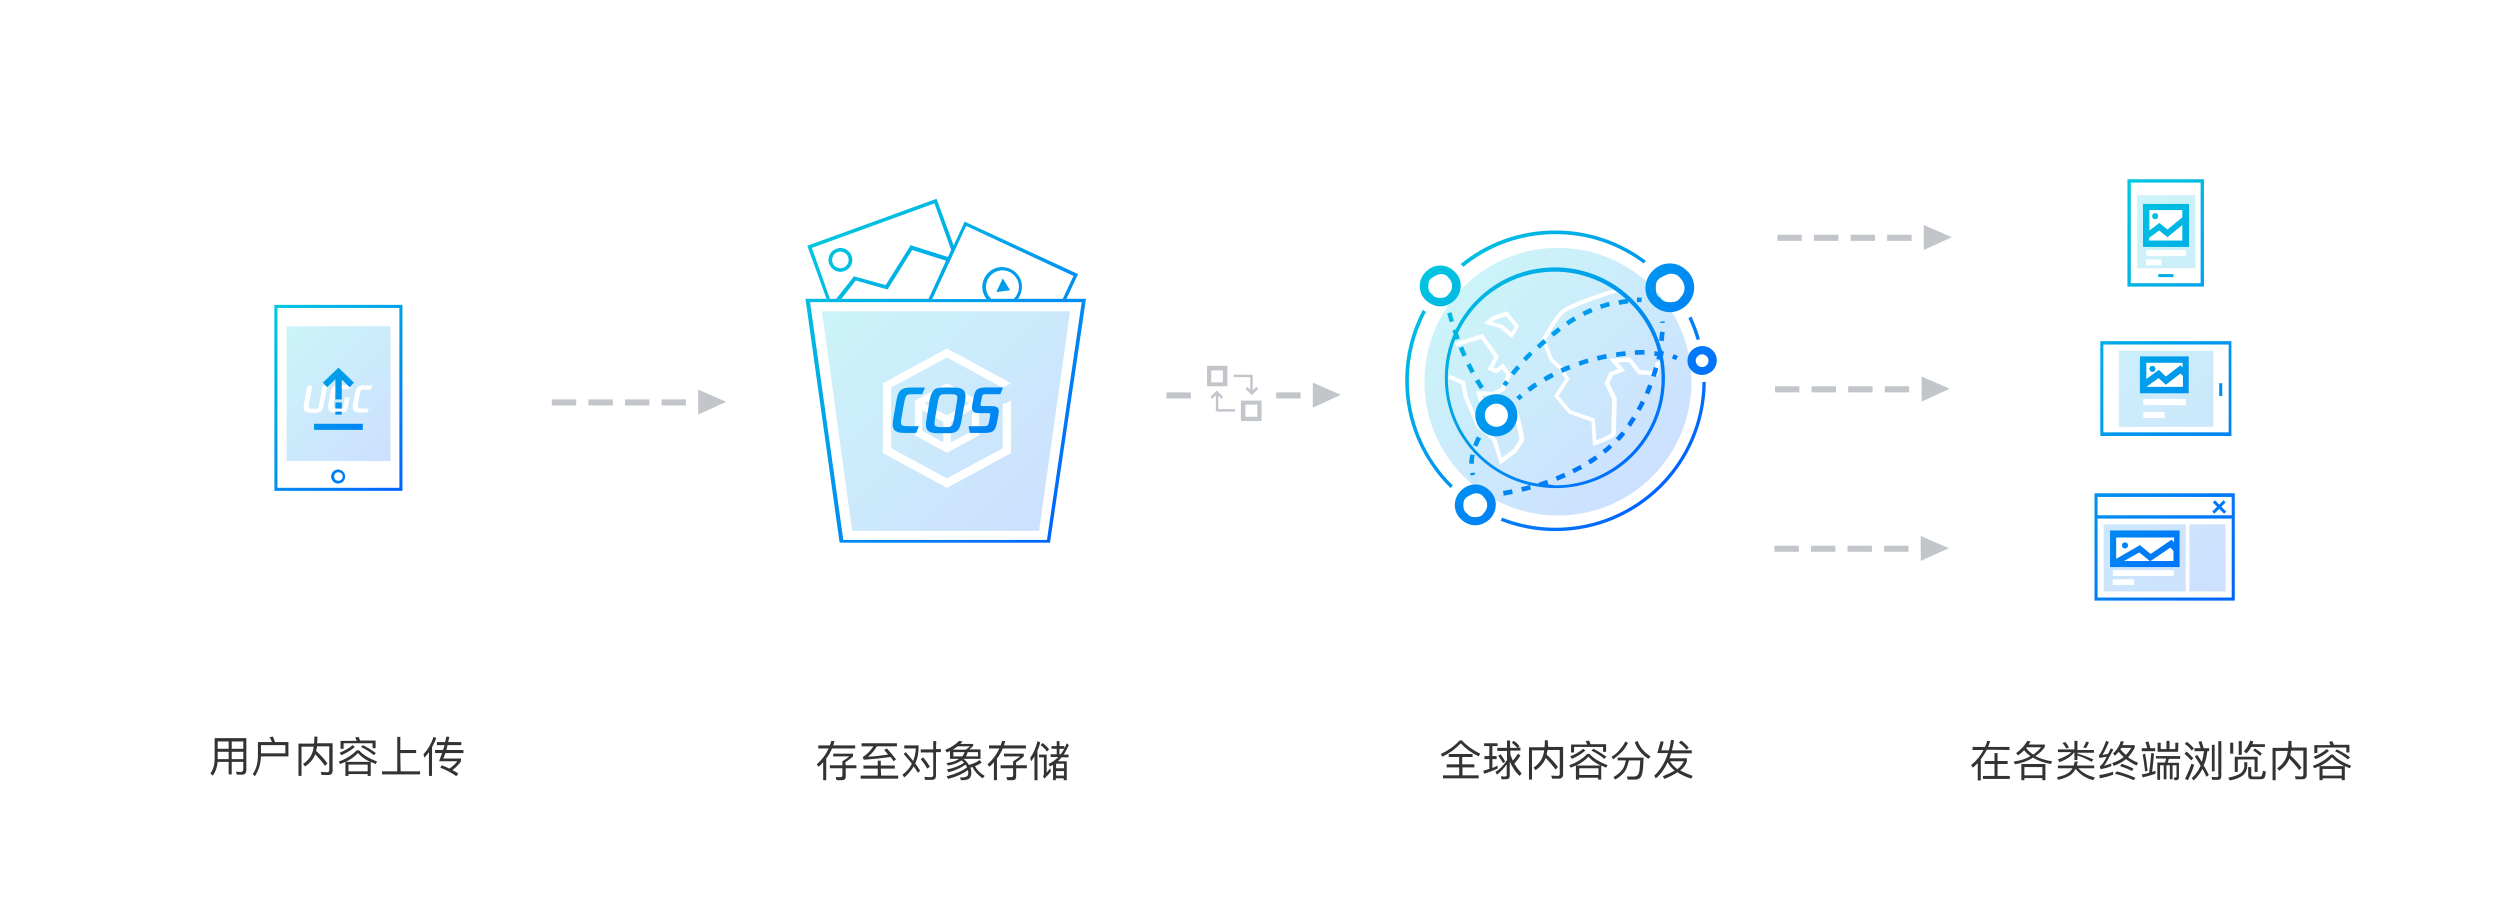 <?xml version="1.0" encoding="utf-8"?>
<!-- Generator: Adobe Illustrator 19.0.0, SVG Export Plug-In . SVG Version: 6.00 Build 0)  -->
<svg version="1.1" id="图层_1" xmlns="http://www.w3.org/2000/svg" xmlns:xlink="http://www.w3.org/1999/xlink" x="0px" y="0px"
	 viewBox="330 -70 820 300" style="enable-background:new 330 -70 820 300;" xml:space="preserve">
<style type="text/css">
	.st0{display:none;opacity:5.000000e-02;}
	.st1{display:inline;}
	.st2{display:none;opacity:0.5;fill:none;stroke:#000000;stroke-miterlimit:10;enable-background:new    ;}
	.st3{display:none;opacity:0.2;enable-background:new    ;}
	.st4{opacity:0.2;}
	.st5{fill:url(#SVGID_1_);}
	.st6{fill:url(#SVGID_2_);}
	.st7{fill:url(#SVGID_3_);}
	.st8{fill:url(#SVGID_4_);}
	.st9{fill:#C2C5CA;}
	.st10{fill:url(#SVGID_5_);}
	.st11{fill:url(#SVGID_6_);}
	.st12{fill:url(#SVGID_7_);}
	.st13{fill:url(#SVGID_8_);}
	.st14{fill:#333333;}
</style>
<g class="st0">
	<rect x="330" y="-52" class="st1" width="820" height="2"/>
	<rect x="330" y="-32" class="st1" width="820" height="2"/>
	<rect x="330" y="-12" class="st1" width="820" height="2"/>
	<rect x="330" y="8" class="st1" width="820" height="2"/>
	<rect x="331" y="28" class="st1" width="820" height="2"/>
	<rect x="331" y="48" class="st1" width="820" height="2"/>
	<rect x="331" y="68" class="st1" width="820" height="2"/>
	<polygon class="st1" points="331,88 330,88 330,90 331,90 1150,90 1151,90 1151,88 1150,88 	"/>
	<rect x="330" y="108" class="st1" width="820" height="2"/>
	<rect x="330" y="128" class="st1" width="820" height="2"/>
	<rect x="330" y="148" class="st1" width="820" height="2"/>
	<rect x="331" y="168" class="st1" width="820" height="2"/>
	<rect x="331" y="188" class="st1" width="820" height="2"/>
	<rect x="331" y="208" class="st1" width="820" height="2"/>
	<rect x="331" y="228" class="st1" width="820" height="2"/>
</g>
<g class="st0">
	<rect x="349" y="-69" class="st1" width="2" height="299"/>
	<rect x="369" y="-69" class="st1" width="2" height="299"/>
	<rect x="389" y="-69" class="st1" width="2" height="299"/>
	<rect x="409" y="-69" class="st1" width="2" height="299"/>
	<rect x="429" y="-67" class="st1" width="2" height="297"/>
	<rect x="449" y="-67" class="st1" width="2" height="297"/>
	<rect x="469" y="-67" class="st1" width="2" height="297"/>
	<polygon class="st1" points="489,228.4 489,230 491,230 491,228.4 491,-69 489,-69 	"/>
	<rect x="509" y="-69" class="st1" width="2" height="299"/>
	<rect x="529" y="-69" class="st1" width="2" height="299"/>
	<rect x="549" y="-69" class="st1" width="2" height="299"/>
	<rect x="569" y="-67" class="st1" width="2" height="297"/>
	<rect x="589" y="-67" class="st1" width="2" height="297"/>
	<rect x="609" y="-67" class="st1" width="2" height="297"/>
	<rect x="629" y="-67" class="st1" width="2" height="297"/>
	<rect x="649" y="-68" class="st1" width="2" height="298"/>
	<rect x="669" y="-68" class="st1" width="2" height="298"/>
	<rect x="689" y="-68" class="st1" width="2" height="298"/>
	<rect x="709" y="-68" class="st1" width="2" height="298"/>
	<rect x="729" y="-67" class="st1" width="2" height="297"/>
	<rect x="749" y="-67" class="st1" width="2" height="297"/>
	<rect x="769" y="-67" class="st1" width="2" height="297"/>
	<polygon class="st1" points="789,229.2 789,230 791,230 791,229.2 791,-68 789,-68 	"/>
	<rect x="809" y="-68" class="st1" width="2" height="298"/>
	<rect x="829" y="-68" class="st1" width="2" height="298"/>
	<rect x="849" y="-68" class="st1" width="2" height="298"/>
	<rect x="869" y="-67" class="st1" width="2" height="297"/>
	<rect x="889" y="-67" class="st1" width="2" height="297"/>
	<rect x="909" y="-67" class="st1" width="2" height="297"/>
	<rect x="929" y="-67" class="st1" width="2" height="297"/>
	<rect x="949" y="-67" class="st1" width="2" height="297"/>
	<rect x="969" y="-67" class="st1" width="2" height="297"/>
	<polygon class="st1" points="989,229.2 989,230 991,230 991,229.2 991,-68 989,-68 	"/>
	<rect x="1009" y="-68" class="st1" width="2" height="298"/>
	<rect x="1029" y="-68" class="st1" width="2" height="298"/>
	<rect x="1049" y="-68" class="st1" width="2" height="298"/>
	<rect x="1069" y="-67" class="st1" width="2" height="297"/>
	<rect x="1089" y="-67" class="st1" width="2" height="297"/>
	<rect x="1109" y="-67" class="st1" width="2" height="297"/>
	<rect x="1129" y="-67" class="st1" width="2" height="297"/>
	<rect x="1149" y="-67" class="st1" width="2" height="297"/>
</g>
<path class="st2" d="M370.5-10.5h140v140h-140V-10.5z"/>
<path class="st2" d="M570-12h140v140H570V-12z"/>
<path class="st2" d="M770-11h140v140H770V-11z"/>
<path class="st2" d="M970-31h140v180H970V-31z"/>
<rect x="330" y="-70" class="st3" width="820" height="40"/>
<rect x="1110" y="-70" class="st3" width="40" height="300"/>
<rect x="330" y="190" class="st3" width="820" height="40"/>
<rect x="330" y="-70" class="st3" width="40" height="300"/>
<g class="st4">
	<g>
		
			<linearGradient id="SVGID_1_" gradientUnits="userSpaceOnUse" x1="676.077" y1="61.136" x2="604.467" y2="132.745" gradientTransform="matrix(1 0 0 -1 0 160)">
			<stop  offset="0" style="stop-color:#0063FF"/>
			<stop  offset="1" style="stop-color:#00C8DE"/>
		</linearGradient>
		<path class="st5" d="M641.9,75.1l6.9-3.7v-7.1l-6.9,4.1V75.1z M632.5,71.3l6.9,3.8v-6.6l-6.9-4V71.3z M599.6,32.1l9.9,72h61.3
			l10.2-72C681.1,32.1,599.6,32.1,599.6,32.1z M640.6,47.2l-18.3,9.9v19.9l18.3,9.9l18.3-9.9V62.6l2.7-1.2v17.2l-21,11.4l-21-11.4
			V55.7l21-11.4l21,11.4l-2.7,1.5L640.6,47.2z M651.1,61.4v11.4l-10.5,5.7l-10.5-5.7V61.4l10.5-5.7L651.1,61.4z M633.3,62.3l7.3,4
			l7.3-4l-7.3-4L633.3,62.3z"/>
	</g>
</g>
<g>
	<g>
		
			<linearGradient id="SVGID_2_" gradientUnits="userSpaceOnUse" x1="681.485" y1="58.999" x2="592.908" y2="147.576" gradientTransform="matrix(1 0 0 -1 0 160)">
			<stop  offset="0" style="stop-color:#0063FF"/>
			<stop  offset="1" style="stop-color:#00C8DE"/>
		</linearGradient>
		<path class="st6" d="M642.7,57.1h-3.3c-0.9,0-2,0-2.8,0.6c-0.8,0.6-1.3,1.6-1.6,3.2l-1,5.9c-0.2,1.2-0.3,1.8-0.3,2.4
			c0,2.2,1.2,2.9,3.9,2.9h3.3c0.9,0,1.9,0,2.8-0.6c0.9-0.6,1.3-1.6,1.6-3.2l1.1-6c0.2-1.2,0.3-1.8,0.3-2.4
			C646.6,57.8,645.5,57.1,642.7,57.1z M643.6,63.3l-0.7,4.2c-0.4,1.9-0.6,2.6-2.2,2.6h-1.9c-1.6,0-2.3-0.2-2.3-1.2
			c0-0.5,0.2-1.5,0.4-2.8l0.7-4.2c0.4-2,0.6-2.6,2.2-2.6h1.9c1.6,0,2.3,0.2,2.3,1.2C644,61,643.8,62,643.6,63.3z M649.4,60.1
			l-0.4,2.1c-0.1,0.6-0.2,1.1-0.2,1.5c0,1.2,0.5,1.8,2.1,1.8h2.9c0.7,0,1,0,1,0.5c0,0.2,0,0.6-0.2,1.3l-0.2,1
			c-0.3,1.4-0.5,1.5-1.7,1.5h-5l0.4,2.2h4.6c1.3,0,2.2-0.1,2.9-0.5c0.7-0.5,1.1-1.3,1.3-2.5l0.4-2c0.1-0.4,0.3-1.6,0.3-2.1
			c0-1.5-1.1-1.7-2.7-1.7h-2.5c-0.5,0-0.8-0.1-0.8-0.4c0-0.2,0.1-0.6,0.2-1.1l0.2-1.2c0.2-1,0.4-1.2,1.3-1.2h4.8l0.9-2.2H653
			C650.6,57.2,649.8,57.8,649.4,60.1z M679.8,28l3.8-8.1L646.4,2.7l-3.6,7.8l-5.6-15.3l-42.4,15.4l6.3,17.4h-6.9l11.2,80h69l11.8-80
			L679.8,28L679.8,28z M646.9,4.1l35.2,16.4l-3.5,7.5h-14.7c0.3-0.4,0.5-0.8,0.7-1.2c1.5-3.3,0.1-7.1-3.2-8.6
			c-3.3-1.5-7.1-0.1-8.6,3.2c-1.1,2.3-0.7,4.8,0.8,6.7h-17.7l-0.1-0.1L646.9,4.1z M663.7,26.4c-0.3,0.6-0.7,1.2-1.2,1.6h-7.4
			c-1.7-1.6-2.2-4-1.2-6.2c1.3-2.7,4.5-3.9,7.2-2.6C663.8,20.5,665,23.7,663.7,26.4z M634.6,28H606l4.7-6l10.2,2.9l0-0.1l0.2,0.2
			l8.1-13l11.1,3.5L634.6,28z M596.3,11.3l40.2-14.6L642,12l-1.1,2.3l-12.3-3.9l-0.2,0.5l-7.9,12.6l-10.5-2.9l-0.1,0.3l-5.6,7.1
			h-2.1L596.3,11.3z M673.4,107.1h-66.8l-10.9-78h89.1L673.4,107.1z M625.7,57.8c-0.9,0.6-1.3,1.6-1.6,3.2l-1,5.7
			c-0.2,1.2-0.3,1.8-0.3,2.4c0,2.2,1.2,2.9,3.9,2.9h3.8l0.9-2.2h-3.6c-1.6,0-2.3-0.2-2.3-1.2c0-0.5,0.2-1.5,0.4-2.8l0.7-3.9
			c0.4-1.9,0.6-2.6,2.2-2.6h3.7l0.9-2.2h-4.9C627.5,57.2,626.5,57.2,625.7,57.8z M607,18.9c2-0.7,3.1-3,2.3-5c-0.7-2-3-3.1-5-2.3
			c-2,0.7-3.1,3-2.3,5C602.8,18.6,605,19.7,607,18.9z M604.7,12.7c1.4-0.5,3,0.2,3.5,1.6c0.5,1.4-0.2,3-1.6,3.5
			c-1.4,0.5-3-0.2-3.5-1.6S603.3,13.2,604.7,12.7z M656.8,25.8l4.5-0.6l-2.4-3.9L656.8,25.8z"/>
	</g>
</g>
<g>
	<g>
		
			<linearGradient id="SVGID_3_" gradientUnits="userSpaceOnUse" x1="875.718" y1="70.997" x2="799.518" y2="147.198" gradientTransform="matrix(1 0 0 -1 0 160)">
			<stop  offset="0" style="stop-color:#0063FF"/>
			<stop  offset="1" style="stop-color:#00C8DE"/>
		</linearGradient>
		<path class="st7" d="M824.9,55.6l-1.2-0.9c-0.6,0.8-0.9,1.3-0.9,1.3l1.3,0.8C824,56.8,824.3,56.3,824.9,55.6z M836.2,53.8l0.8,1.3
			c0.9-0.5,1.8-1,2.7-1.5l-0.7-1.3C838,52.7,837.1,53.2,836.2,53.8z M830.9,57.3l0.9,1.2c0.8-0.6,1.7-1.2,2.5-1.8l-0.8-1.3
			C832.6,56,831.7,56.6,830.9,57.3z M828.6,50.8l-1.1-1c-0.8,0.9-1.4,1.7-2,2.4l1.2,0.9C827.2,52.5,827.9,51.7,828.6,50.8z
			 M847,35.1l-0.8-1.3c-0.9,0.5-1.8,1.1-2.6,1.7l0.8,1.2C845.3,36.2,846.1,35.6,847,35.1z M831.7,45.3c-0.8,0.8-1.5,1.5-2.2,2.2
			l1.1,1c0.7-0.7,1.4-1.4,2.1-2.2L831.7,45.3z M827.3,60.3l1.1,1c0,0,0.4-0.4,1.1-1l-1-1.1C827.7,59.9,827.3,60.3,827.3,60.3z
			 M836.3,41.2c-0.8,0.7-1.6,1.4-2.3,2.1l1,1.1c0.7-0.7,1.5-1.3,2.3-2L836.3,41.2z M820.8,59.3c-3.8,0-6.9,3.1-6.9,6.9
			s3.1,6.9,6.9,6.9c3.8,0,6.9-3.1,6.9-6.9S824.7,59.3,820.8,59.3z M820.8,70c-2.1,0-3.8-1.7-3.8-3.8s1.7-3.8,3.8-3.8
			c2.1,0,3.8,1.7,3.8,3.8S823,70,820.8,70z M813.2,76l1.4,0.5c0.6-1.6,1.2-2.6,1.2-2.6l-1.3-0.8C814.4,73.2,813.8,74.2,813.2,76z
			 M866.8,64.1l1.3,0.7c0.5-0.9,1-1.8,1.4-2.7l-1.3-0.7C867.8,62.3,867.3,63.2,866.8,64.1z M873.9,50.8l-1.4-0.4
			c-0.3,1-0.6,1.9-0.9,2.8l1.4,0.5C873.4,52.8,873.7,51.8,873.9,50.8z M879.7,48.1l0.7-1.3c-0.1,0-0.5-0.3-1.5-0.6l-0.5,1.4
			C879.3,47.9,879.7,48.1,879.7,48.1z M872.1,30c1.6,1.6,3.7,2.4,5.6,2.4s4-0.8,5.6-2.4c3.2-3.2,3.2-8.3,0-11.2
			c-1.6-1.6-3.5-2.4-5.6-2.4s-4,0.8-5.6,2.4C868.9,22,868.9,27.1,872.1,30z M874.5,21.2c1.4-0.9,2.8-1.4,3.3-1.4
			c0.9,0,2.3,0,3.3,1.4c1.9,1.9,1.9,4.7,0,6.5c-0.9,1.4-2.3,1.4-3.3,1.4c-0.9,0-2.3,0-3.3-1.4c-1.4-0.9-1.4-2.3-1.4-3.3
			S873.1,22.1,874.5,21.2z M883.8,34.4c1.1,2.3,2,4.7,2.7,7.1c0.3-0.1,0.7-0.2,1.1-0.2c-0.7-2.6-1.7-5.1-2.8-7.5
			C884.4,34,884.1,34.2,883.8,34.4z M872,56.6l-1.4-0.5c-0.4,0.9-0.7,1.8-1.1,2.7l1.4,0.6C871.3,58.5,871.7,57.5,872,56.6z
			 M857.1,47.6l-0.3-1.5c-1,0.2-2.1,0.4-3.1,0.7l0.4,1.5C855.1,48,856.1,47.8,857.1,47.6z M851.1,49l-0.4-1.4c-1,0.3-2,0.6-3,1
			l0.5,1.4C849.1,49.6,850.1,49.3,851.1,49z M858.1,30.4l-0.4-1.4c-1,0.3-2,0.6-3,0.9l0.5,1.4C856.1,31,857.1,30.7,858.1,30.4z
			 M869,46.3l0.4,0l0-1.5l-0.4,0c-0.9,0-1.8,0-2.8,0.1l0.1,1.5C867.2,46.4,868.1,46.3,869,46.3z M852.4,32.4l-0.6-1.4
			c-1,0.4-1.9,0.8-2.8,1.3l0.7,1.3C850.5,33.2,851.4,32.8,852.4,32.4z M841.1,37.3c-0.8,0.6-1.7,1.3-2.4,1.9l0.9,1.2
			c0.8-0.6,1.6-1.2,2.4-1.9L841.1,37.3z M868.4,29.1l0.1-1.5c0,0-0.6,0-1.6,0l0,1.5C867.9,29.1,868.4,29.1,868.4,29.1z M876,35.4
			l-1.5,0.1c0,0,0,0.1,0,0.4l1.5,0C876.1,35.5,876,35.4,876,35.4z M813.8,85.7c0,0-0.1-0.3-0.1-0.7l-1.5,0.2
			c0.1,0.5,0.2,0.8,0.2,0.8L813.8,85.7z M813.8,79.3l-1.5-0.3l-0.1,0.4c-0.2,0.9-0.3,1.8-0.3,2.7l1.5,0c0-0.9,0.1-1.7,0.2-2.4
			L813.8,79.3z M840.2,6.8c10.9,0,20.9,3.6,28.9,9.6c0.3-0.3,0.5-0.6,0.8-0.8c-8.3-6.3-18.6-10-29.8-10c-11.8,0-22.6,4.1-31,11
			c0.3,0.3,0.6,0.6,0.9,0.9C818.2,10.8,828.7,6.8,840.2,6.8z M813.9,88.9c-1.8,0-3.3,0.7-4.7,2c-2.7,2.7-2.7,6.9,0,9.4
			c1.3,1.3,3.1,2,4.7,2c1.6,0,3.3-0.7,4.7-2c2.7-2.7,2.7-6.9,0-9.4C817.2,89.6,815.7,88.9,813.9,88.9z M816.6,98.4
			c-0.8,1.2-1.9,1.2-2.7,1.2s-1.9,0-2.7-1.2c-1.2-0.8-1.2-1.9-1.2-2.7c0-0.8,0-1.9,1.2-2.7c1.2-0.8,2.3-1.2,2.7-1.2
			c0.8,0,1.9,0,2.7,1.2C818.2,94.5,818.2,96.8,816.6,98.4z M840.2,103.1c-6.2,0-12.1-1.2-17.5-3.3c-0.2,0.3-0.3,0.7-0.5,1
			c5.6,2.2,11.6,3.4,18,3.4c27.1,0,49.1-21.9,49.3-49c-0.3,0.1-0.7,0.1-1.1,0.1C888.2,81.7,866.7,103.1,840.2,103.1z M891.7,44.9
			c-1-1-2.1-1.4-3.4-1.4c-1.3,0-2.4,0.5-3.4,1.4c-1.9,1.9-1.9,5,0,6.7c1,1,2.2,1.4,3.4,1.4s2.4-0.5,3.4-1.4
			C893.6,49.7,893.6,46.7,891.7,44.9z M888.3,50.4c-1.2,0-2.1-1-2.1-2.1s1-2.1,2.1-2.1s2.1,1,2.1,2.1S889.5,50.4,888.3,50.4z
			 M802.4,30.5c1.6,0,3.3-0.7,4.7-2c2.7-2.7,2.7-6.9,0-9.4c-1.3-1.3-2.9-2-4.7-2c-1.8,0-3.3,0.7-4.7,2c-2.7,2.7-2.7,6.9,0,9.4
			C799.1,29.8,800.9,30.5,802.4,30.5z M799.7,21.1c1.2-0.8,2.3-1.2,2.7-1.2c0.8,0,1.9,0,2.7,1.2c1.6,1.6,1.6,3.9,0,5.4
			c-0.8,1.2-1.9,1.2-2.7,1.2c-0.8,0-1.9,0-2.7-1.2c-1.2-0.8-1.2-1.9-1.2-2.7S798.5,21.8,799.7,21.1z M823.2,92.6c0,0,1.1-0.2,3-0.6
			l-0.3-1.5c-1.8,0.4-2.9,0.5-2.9,0.5L823.2,92.6z M797.7,32.3c-0.4-0.2-0.7-0.4-1-0.7c-3.7,6.9-5.8,14.8-5.8,23.2
			c0,13.8,5.7,26.3,14.9,35.3c0.2-0.3,0.4-0.6,0.7-0.9c-8.9-8.7-14.4-20.9-14.4-34.3C792.1,46.8,794.1,39.1,797.7,32.3z M874.2,41.7
			l1.5,0.2c0.1-1,0.2-2,0.3-3l-1.5-0.1C874.4,39.7,874.3,40.7,874.2,41.7z M850.8,81l0.8,1.3c0.9-0.5,1.7-1.1,2.5-1.7l-0.9-1.2
			C852.5,79.9,851.6,80.5,850.8,81z M855.6,77.6l0.9,1.2c0.8-0.6,1.6-1.3,2.3-2l-1-1.1C857.2,76.4,856.4,77,855.6,77.6z M845.6,83.9
			l0.7,1.3c0.9-0.5,1.8-0.9,2.7-1.4l-0.7-1.3C847.4,83,846.5,83.4,845.6,83.9z M840.2,86.3l0.6,1.4c0.9-0.4,1.9-0.8,2.8-1.2
			l-0.6-1.4C842,85.5,841.1,85.9,840.2,86.3z M841.8,50.9l0.6,1.4c0.9-0.4,1.9-0.8,2.8-1.2l-0.6-1.4C843.7,50,842.8,50.4,841.8,50.9
			z M860,73.7l1.1,1c0.7-0.7,1.4-1.5,2-2.3l-1.2-0.9C861.3,72.2,860.7,72.9,860,73.7z M860,45.6l0.2,1.5c1-0.2,2.1-0.3,3.1-0.4
			l-0.2-1.5C862.1,45.3,861,45.4,860,45.6z M866.6,67.4l-1.3-0.8c-0.5,0.8-1.1,1.7-1.6,2.5l1.2,0.9
			C865.5,69.1,866.1,68.3,866.6,67.4z M876.1,54c0-2.4-0.2-4.8-0.7-7.2c0,0,0,0,0.1,0l0.3-1.5c-0.2,0-0.4-0.1-0.6-0.1
			c0-0.1,0.1-0.3,0.1-0.4l-0.3-0.1c-4.1-15.5-18.2-27-35-27c-14.3,0-26.6,8.3-32.5,20.3l-1.1,0.4c0.1,0.4,0.3,0.8,0.4,1.2
			c-1.9,4.4-2.9,9.2-2.9,14.3c0,17.1,11.8,31.4,27.8,35.2c-1,0.3-1.9,0.5-2.8,0.7l0.4,1.5c0.9-0.2,1.9-0.5,2.9-0.8l-0.4-1.4
			c2.7,0.6,5.4,1,8.3,1C860,90.2,876.1,74,876.1,54z M837.5,88.9c0.1,0,0.3-0.1,0.4-0.1l-0.5-1.4c-1,0.3-1.9,0.7-2.8,1l0.1,0.3
			c-16.9-2.5-29.8-17.1-29.8-34.6c0-4.5,0.9-8.9,2.4-12.9c0,0.1,0.1,0.2,0.1,0.3l1.4-0.5c-0.2-0.6-0.4-1.2-0.6-1.8
			c5.6-11.9,17.7-20.1,31.7-20.1c9,0,17.2,3.4,23.4,9c-0.8,0.1-1.7,0.2-2.5,0.4l0.3,1.5c1-0.2,2-0.3,3-0.5l-0.1-0.8
			c4.7,4.4,8.2,10.1,9.8,16.5c0,0,0,0.1,0,0.1c-0.4,0-0.7-0.1-1.1-0.1l-0.1,1.5c0.3,0,0.6,0.1,0.9,0.1c-0.1,0.3-0.1,0.6-0.2,1
			l1.1,0.2c0.4,2,0.6,4.1,0.6,6.2c0,19.3-15.7,35-35,35C839.1,89,838.3,88.9,837.5,88.9z M816.7,56.8c0,0-0.6-0.9-1.6-2.5l-1.3,0.8
			c1,1.6,1.6,2.5,1.6,2.6L816.7,56.8z M810.3,44.6c-0.1-0.3-0.3-0.7-0.4-1l-1.4,0.6c0.1,0.3,0.3,0.7,0.4,1c0.3,0.6,0.5,1.2,0.8,1.8
			l1.4-0.6C810.8,45.8,810.5,45.2,810.3,44.6z M812.3,49.1l-1.3,0.7c0.5,1,1,1.9,1.4,2.7l1.3-0.7C813.2,50.9,812.8,50,812.3,49.1z
			 M806.1,32.4l-1.4,0.4c0.2,0.6,0.4,1.6,0.8,2.9l1.4-0.4C806.5,33.9,806.2,32.9,806.1,32.4z"/>
	</g>
</g>
<g class="st4">
	<g>
		
			<linearGradient id="SVGID_4_" gradientUnits="userSpaceOnUse" x1="871.966" y1="73.878" x2="809.951" y2="135.893" gradientTransform="matrix(1 0 0 -1 0 160)">
			<stop  offset="0" style="stop-color:#0063FF"/>
			<stop  offset="1" style="stop-color:#00C8DE"/>
		</linearGradient>
		<path class="st8" d="M825.7,38.9l1.1-1.8l-2.9-3.4l-3.6,1.2l-0.8,0.7l3.3,1L825.7,38.9z M841,11.3c-24.2,0-43.8,19.6-43.8,43.9
			c0,24.2,19.6,43.9,43.8,43.9c24.2,0,43.8-19.6,43.8-43.9C884.8,30.9,865.2,11.3,841,11.3z M819.7,33.6l4.6-1.5l4,4.9l-2.4,4
			l-3.9-3.4l-5.4-1.5L819.7,33.6z M827.4,78.4l-5.4,4l-2.3-7.5l-2.3-2.3l-3-2.3l-4.3-10l-0.8-4.3l-4.3-1.9l0.5-1.2l5,2.2l0.9,4.9
			l4,9.4l2.8,2.1l2.6,2.6l1.8,6l3.8-2.8l2-3.1c-0.2-1.1-1-6.1-2.4-9.3c0.2,0.5,0.3,1.1,0.3,1.6c0,2.7-2.2,4.8-4.8,4.8
			c-2.7,0-4.8-2.2-4.8-4.8c0-2,1.2-3.7,2.9-4.4c-0.6,0.1-1.1,0.2-1.4,0.3l-2,2.8l-2.1-6.9l5.8,0.2l2.5-1.4l1.7-4.1l-1.4-1.9
			l-1.9,1.4l-2.9-1.3l2.2-4.1l-4.3-6l-8.2,2.6l-0.4-1.3l9.1-2.9l5.4,7.5l-1.9,3.5l0.9,0.4l2.3-1.7l2.7,3.6l-2.1,5.2l-3.2,1.8
			l-4.3-0.1l0.8,2.5l0.7-1l0.2-0.1c0.3-0.1,6.9-2.1,9.1,1.9c2,3.6,3.1,10.8,3.1,11.1l0,0.2L827.4,78.4z M873.9,53.2l-6.5-0.4
			l-3.2-4.1l-3.5,0.2l2.4,2.8l-4.1,1.4l-1.1,2.6l2.4,5l0,0.2c0,0.1-0.3,10.5-0.3,11.4c0,0.4,0,1.3-6.7,3.7l-0.8,0.3l-0.5-8l-7.5-2.7
			l-4.8-5.7l3.7-5.6l-2-3.2l-3-2.6l-2.8-7l0.1-0.3c0.2-0.3,3.7-6.9,6.2-9.3c2.5-2.5,16.8-6.9,18.4-7.4l0.4,1.3
			c-4.3,1.3-16,5.2-17.9,7.1c-2.1,2.1-5.1,7.5-5.8,8.7l2.4,6.1l2.9,2.6l2.5,4l-3.6,5.5l3.9,4.7l8,2.8l0.5,7.1
			c2.2-0.8,4.5-1.9,4.9-2.3c0-1.4,0.3-9.8,0.3-11.1l-2.5-5.3l1.6-3.6l2.8-1l-2.8-3.4l6.8-0.5l3.3,4.2l4.6,0.3L873,49l1.9-1l0.6,1.2
			l-1.3,0.7L873.9,53.2z M824,62.4c0.9,0.5,1.6,1.2,2,2.1c-0.1-0.2-0.2-0.5-0.3-0.7C825.3,63.1,824.7,62.7,824,62.4z"/>
	</g>
</g>
<g>
	<g>
		<path class="st9" d="M712.6,60.7h8v-2h-8V60.7z M748.6,60.7h8v-2h-8V60.7z M760.6,55.5v8.2l9.2-4.2L760.6,55.5z M740.1,57.9l-1-1
			l-0.6,0.6l1.5,1.5l0,0l0.6,0.6l2.1-2.1l-0.6-0.6l-1.2,1.2V53h-0.4v-0.1h-5.9v0.8h5.5V57.9z M732.6,50h-6.7v6.7h6.7V50z
			 M731.1,55.4h-3.8v-3.9h3.8V55.4z M737,68.1h6.8v-6.7H737V68.1z M738.5,62.7h3.9v4h-3.9V62.7z M729.6,59.8l1,1l0.6-0.6l-1.5-1.5
			l0,0l-0.6-0.6l-2.1,2.1l0.6,0.6l1.2-1.2v5.3h0.4V65h5.9v-0.8h-5.5L729.6,59.8L729.6,59.8z"/>
	</g>
</g>
<g>
	<g>
		<path class="st9" d="M912.2,58.7h8v-2h-8V58.7z M924.2,58.7h8v-2h-8V58.7z M936.2,58.7h8v-2h-8V58.7z M948.2,58.7h8v-2h-8V58.7z
			 M960.3,53.5v8.2l9.2-4.2L960.3,53.5z"/>
	</g>
</g>
<g>
	<g>
		<path class="st9" d="M511,63h8v-2h-8V63z M523,63h8v-2h-8V63z M535,63h8v-2h-8V63z M547,63h8v-2h-8V63z M559,57.8V66l9.2-4.2
			L559,57.8z"/>
	</g>
</g>
<g class="st4">
	<g>
		
			<linearGradient id="SVGID_5_" gradientUnits="userSpaceOnUse" x1="460.637" y1="81.319" x2="421.461" y2="120.496" gradientTransform="matrix(1 0 0 -1 0 160)">
			<stop  offset="0" style="stop-color:#0063FF"/>
			<stop  offset="1" style="stop-color:#00C8DE"/>
		</linearGradient>
		<path class="st10" d="M424,37v44.2h34.1V37C458.1,37,424,37,424,37z M436.1,63c-0.2,1-0.4,1.6-0.9,2c-0.5,0.3-1.1,0.4-1.7,0.4
			h-1.5c-1.7,0-2.4-0.5-2.4-1.8c0-0.3,0-0.8,0.2-1.5l1-5.6h1.6l-0.9,5.1c-0.1,0.8-0.2,1.4-0.2,1.7c0,0.7,0.4,0.8,1.4,0.8h0.7
			c1,0,1.1-0.4,1.3-1.6l1.1-6h1.6L436.1,63z M440.7,64h1.8l0.6-3.6h1.6l-0.5,2.6c-0.2,1.2-0.4,1.7-0.8,2c-0.4,0.3-0.9,0.3-1.7,0.3
			H440c-1.7,0-2.4-0.5-2.4-1.8c0-0.3,0-0.8,0.2-1.5l0.6-3.3c0.2-1,0.4-1.6,1-2c0.5-0.3,1.1-0.4,1.7-0.4h4l-0.5,1.3h-3.3
			c-1,0-1.1,0.4-1.3,1.6l-0.4,2.2c-0.1,0.8-0.2,1.4-0.2,1.7C439.3,63.9,439.7,64,440.7,64z M451.6,57.8h-2.3c-1,0-1.1,0.4-1.3,1.6
			l-0.4,2.1c-0.1,0.8-0.2,1.4-0.2,1.7c0,0.6,0.4,0.8,1.4,0.8h2.2l-0.6,1.3h-2.3c-1.7,0-2.4-0.5-2.4-1.8c0-0.4,0-0.8,0.2-1.5l0.6-3.2
			c0.2-1,0.4-1.6,1-2c0.5-0.3,1.1-0.4,1.7-0.4h3L451.6,57.8z"/>
	</g>
</g>
<g>
	<g>
		
			<linearGradient id="SVGID_6_" gradientUnits="userSpaceOnUse" x1="466.75" y1="73.735" x2="415.278" y2="125.206" gradientTransform="matrix(1 0 0 -1 0 160)">
			<stop  offset="0" style="stop-color:#0063FF"/>
			<stop  offset="1" style="stop-color:#00C8DE"/>
		</linearGradient>
		<path class="st11" d="M440.9,84c-1.2,0-2.3,1-2.3,2.3c0,1.2,1,2.3,2.3,2.3s2.3-1,2.3-2.3C443.2,85.1,442.2,84,440.9,84z M441,87.7
			c-0.8,0-1.4-0.6-1.4-1.4s0.6-1.4,1.4-1.4c0.8,0,1.4,0.6,1.4,1.4S441.8,87.7,441,87.7z M420,30v61h42V30H420z M461,90H421V31H461
			V90z M440,66h2.1v-1H440V66z M449,69H433v2H449V69z M442,62H440v2h2.1V62z M440,54.4V61h2.1v-6.5l2.6,2.5l1.4-1.5l-5.1-4.9l0,0
			l0,0l-5.1,4.9l1.4,1.5L440,54.4z"/>
	</g>
</g>
<g>
	<g>
		<path class="st9" d="M913,9h8V7h-8V9z M925,9h8V7h-8V9z M937,9h8V7h-8V9z M949,9h8V7h-8V9z M961,3.8V12l9.2-4.2L961,3.8z"/>
	</g>
</g>
<g>
	<g>
		<path class="st9" d="M912,111h8v-2h-8V111z M924,111h8v-2h-8V111z M936,111h8v-2h-8V111z M948,111h8v-2h-8V111z M960,105.8v8.2
			l9.2-4.2L960,105.8z"/>
	</g>
</g>
<g class="st4">
	<g>
		
			<linearGradient id="SVGID_7_" gradientUnits="userSpaceOnUse" x1="1080.021" y1="56.019" x2="1000.5" y2="135.54" gradientTransform="matrix(1 0 0 -1 0 160)">
			<stop  offset="0" style="stop-color:#0063FF"/>
			<stop  offset="1" style="stop-color:#00C8DE"/>
		</linearGradient>
		<path class="st12" d="M1050-6H1031v24l19.1,0L1050-6L1050-6z M1033.8-2.3h12.9V9.5h-12.9V-2.3z M1039,17h-5.1v-1.9h5.1V17z
			 M1047,14H1034v-2h12.9V14z M1056,45h-31V70h31V45z M1040,67.1h-7v-2h7V67.1z M1047,62.9h-14v-2h14V62.9z M1047.5,58.1h-15V48h15
			V58.1z M1048.1,102v22h11.9v-22H1048.1z M1020,124h26.9V102H1020V124z M1030,121.9h-7V120h7V121.9z M1043,118.9h-20V117h20V118.9z
			 M1022.5,105.5l21.7,0v9.7l-21.7-0.1V105.5z"/>
	</g>
</g>
<g>
	<g>
		
			<linearGradient id="SVGID_8_" gradientUnits="userSpaceOnUse" x1="1083.534" y1="53.523" x2="996.823" y2="140.235" gradientTransform="matrix(1 0 0 -1 0 160)">
			<stop  offset="0" style="stop-color:#0063FF"/>
			<stop  offset="1" style="stop-color:#00C8DE"/>
		</linearGradient>
		<path class="st13" d="M1048-3.1h-15.1V11h15.1V-3.1z M1035-1.1h10.8l0,2.4l-4.9,4l-2.6-2.2l-3.3,2.5L1035-1.1z M1034.9,9V8
			l3.3-2.4l2.7,2.2l4.9-4l0,5.1H1034.9z M1036.9-0.1c-0.5,0-1,0.4-1,1c0,0.6,0.4,1,1,1c0.6,0,1-0.4,1-1
			C1037.9,0.3,1037.5-0.1,1036.9-0.1z M1037.9,19.9v1h5l0-1H1037.9z M1052.9-11.2h-25.1V24h25.1V-11.2z M1051.8,22.9h-22.9v-33h22.9
			V22.9z M1017,91.8V127h46V91.8H1017z M1062,126h-44v-25.9h44V126z M1062,99h-44v-6h44V99z M1061.9,41.9h-43V73h43V41.9z
			 M1061,71.8h-41.1V43h41.1V71.8z M1027,109.9c0.5,0,1-0.4,1-1c0-0.6-0.4-1-1-1s-1,0.4-1,1C1026,109.5,1026.4,109.9,1027,109.9z
			 M1044.9,104h-22.8V116h22.8V104z M1026.7,114l5-2.8l3.4,2.8H1026.7z M1043,114h-7.6l6.5-4.4l1,1.1V114z M1043,107.8l-0.7-0.8
			l-6.9,4.7l-3.5-2.9l-7.8,4.5v-7h19V107.8z M1047.9,46.9h-16v12.1h16V46.9z M1045.9,56.9H1034v0l4-2.9l2.4,2.2l4.8-3.7l0.8,0.8
			V56.9z M1045.9,50.5l-0.7-0.7l-4.8,3.7l-2.3-2.2l-4.1,3V49h11.9V50.5z M1056.3,98.5l1.6-1.6l1.6,1.6l0.7-0.7l-1.6-1.6l1.4-1.4
			l-0.7-0.7l-1.4,1.4l-1.4-1.4l-0.7,0.7l1.4,1.4l-1.6,1.6L1056.3,98.5z M1036,52c0.6,0,1-0.5,1-1s-0.4-1-1-1c-0.6,0-1,0.5-1,1
			C1035,51.5,1035.4,52,1036,52z M1058.9,55.7l-1,0v4.2h1V55.7z"/>
	</g>
</g>
<g>
	<g>
		<path class="st14" d="M985.2,180.6h3.3v-1h-3.3V177h-1v2.6h-3.2v1h3.2v3.9h-3.8v1h8.8v-1h-4L985.2,180.6L985.2,180.6z M989.1,176
			v-1h-7c0.2-0.5,0.4-1.1,0.7-1.9l-1-0.1c-0.2,0.6-0.4,1.3-0.7,2h-4.1v1h3.6c-1,1.9-2.3,3.5-4.1,5l0.6,0.8c0.5-0.4,1.1-1,1.6-1.5
			v5.7h1V179c0.8-1,1.4-2,2-3.1L989.1,176L989.1,176z M993,185.9h1v-0.7h5.9v0.7h1v-5.3H993V185.9z M994,181.6h5.9v2.7H994V181.6z
			 M1000.7,175v-0.8h-5.3c0.2-0.3,0.4-0.6,0.6-1l-1-0.2c-1,1.6-2.2,3-3.7,4l0.6,0.8c0.7-0.5,1.4-1.1,2-1.7c0.6,0.7,1.3,1.4,2.1,1.9
			c-1.5,0.9-3.4,1.5-5.5,1.8l0.4,0.9c2.3-0.4,4.3-1.1,5.9-2.2c1.6,1,3.6,1.7,5.9,2.1l0.4-0.9c-2.1-0.3-4-0.9-5.5-1.7
			C998.9,177.1,999.9,176.2,1000.7,175z M996.9,177.5c-0.9-0.6-1.7-1.3-2.3-2.1c0.1-0.1,0.1-0.2,0.2-0.3h4.7
			C998.8,176,997.9,176.8,996.9,177.5z M1015.2,173.5l-0.9-0.3c-0.3,0.7-0.6,1.4-1,1.9l0.9,0.3
			C1014.5,174.9,1014.9,174.2,1015.2,173.5z M1008.6,175.2c-0.3-0.7-0.7-1.3-1.2-1.8l-0.9,0.3c0.5,0.6,0.9,1.1,1.2,1.8L1008.6,175.2
			z M1016.9,182v-0.9h-5.7c0.1-0.5,0.2-0.9,0.3-1.3h-1c-0.1,0.5-0.2,0.9-0.3,1.3h-5.2v0.9h4.8c-0.2,0.4-0.5,0.7-0.9,1.1
			c-0.8,0.8-2.2,1.4-4.2,1.8l0.4,0.9c2.1-0.5,3.7-1.2,4.6-2.1c0.4-0.4,0.8-0.9,1.1-1.5c1.3,1.7,3.2,3,5.8,3.7l0.5-0.9
			c-2.3-0.6-4.1-1.5-5.4-3L1016.9,182L1016.9,182z M1005.5,180c2.4-0.9,3.9-2,4.8-3.2h0.1v2.5h1v-1.5c1.6,0.5,3.1,1.2,4.7,2.1
			l0.5-0.8c-1.5-0.7-3.3-1.4-5.2-1.9v-0.3h5.4v-0.9h-5.4V173h-1v2.8h-5.4v0.9h4.4c-0.8,0.9-2.3,1.6-4.4,2.4L1005.5,180z
			 M1018.7,185.3c1.7-0.3,3.1-0.7,4.4-1.2v-1c-1.3,0.5-2.9,0.9-4.5,1.1L1018.7,185.3z M1030.2,175.2v-0.8h-4
			c0.1-0.4,0.3-0.8,0.4-1.2l-1-0.1c-0.4,1.6-1.3,2.9-2.5,4l0.6,0.8c0.4-0.4,0.8-0.8,1.2-1.3c0.5,0.6,1.1,1.2,1.7,1.7
			c-1.1,0.9-2.4,1.5-3.8,2l0.5,0.9c1.5-0.5,2.9-1.3,4-2.2c1.1,0.8,2.2,1.5,3.5,2.1l0.5-0.9c-1.2-0.5-2.3-1.1-3.3-1.8
			C1028.9,177.4,1029.6,176.4,1030.2,175.2z M1027.3,177.6c-0.7-0.6-1.3-1.2-1.8-1.8l0.3-0.5h3.3
			C1028.5,176.2,1027.9,177,1027.3,177.6z M1025.9,180.5l-0.5,0.8c1.3,0.4,2.6,0.9,3.9,1.6l0.5-0.8
			C1028.6,181.5,1027.4,181,1025.9,180.5z M1023.7,183.8c2.1,0.5,4.1,1.2,6.2,2.1l0.5-0.8c-1.8-0.8-3.8-1.5-6.1-2.1L1023.7,183.8z
			 M1021,178.2c-0.7,1.4-1.3,2.3-1.9,2.9c-0.1,0.1-0.3,0.2-0.4,0.3l0.3,0.9c1.1-0.2,2.3-0.5,3.5-1v-0.9c-0.8,0.3-1.6,0.6-2.4,0.8
			c0.8-1,1.8-2.9,3.1-5.4l-0.9-0.3c-0.4,0.9-0.7,1.5-0.9,1.8c-0.7,0.1-1.3,0.2-1.8,0.3c0.7-1.1,1.4-2.5,2.1-4.2l-0.9-0.4
			c-0.6,1.6-1.2,3.1-2,4.3c-0.1,0.2-0.2,0.3-0.4,0.4l0.2,0.9C1019.2,178.5,1020,178.4,1021,178.2z M1044.5,173.6h-1v2.1h-1.9v-2.7
			h-1v2.7h-1.9v-2.1h-1v3h6.7L1044.5,173.6L1044.5,173.6z M1037.2,178.8h3.3c-0.1,0.4-0.2,0.9-0.4,1.3h-2.5v5.7h0.9V181h1.2v4.6h0.9
			V181h1.1v4.6h0.9V181h1.3v3.6c0,0.3-0.1,0.4-0.3,0.4l-0.6,0l0.2,0.9h0.6c0.6,0,0.9-0.4,0.9-1v-4.7h-3.7c0.2-0.5,0.3-0.9,0.4-1.3
			h3.7v-0.9h-8L1037.2,178.8L1037.2,178.8z M1036.5,177.1l-0.9-0.1c-0.2,2.3-0.4,4.5-0.7,6.5c-0.8,0.2-1.6,0.4-2.4,0.5l0.3,1
			c1.6-0.4,3-0.8,4.2-1.2v-1c0.1,0-0.3,0.1-1.1,0.4C1036.1,181.2,1036.4,179.2,1036.5,177.1z M1034.7,173.2l-1,0.2
			c0.2,0.6,0.4,1.2,0.6,2h-1.8v1h4.4v-1h-1.6C1035.1,174.6,1034.9,173.8,1034.7,173.2z M1033.6,177.2l-0.8,0.3
			c0.3,1.7,0.6,3.6,0.8,5.5l0.8-0.2C1034.2,180.6,1033.9,178.7,1033.6,177.2z M1048.7,179.4l0.7-0.7c-0.6-0.7-1.3-1.4-2.2-2.2
			l-0.7,0.7C1047.4,178,1048.1,178.7,1048.7,179.4z M1054,176.4h0.6v-1h-1.8c-0.3-1-0.5-1.8-0.7-2.3l-1,0.2c0.2,0.6,0.5,1.3,0.7,2.1
			h-2v1h3.1c-0.2,1.3-0.4,2.5-0.7,3.5c-0.5-0.8-1-1.6-1.5-2.3l-0.8,0.5c0.7,1.1,1.4,2.1,1.9,3c0,0.1-0.1,0.2-0.2,0.5
			c-0.6,1.3-1.5,2.5-2.7,3.6l0.6,0.8c1.2-1.1,2.2-2.4,2.9-3.8c0.5,0.8,0.9,1.7,1.3,2.6l0.8-0.6c-0.4-0.9-1-1.9-1.7-3.2
			C1053.5,179.7,1053.8,178.2,1054,176.4z M1048.9,176.2l0.7-0.7c-0.6-0.8-1.4-1.5-2.3-2.2l-0.7,0.7
			C1047.7,174.7,1048.4,175.5,1048.9,176.2z M1048.8,180.5c-0.6,1.7-1.3,3.4-2.1,5l0.9,0.4c0.8-1.5,1.5-3.2,2.1-5L1048.8,180.5z
			 M1057.7,184.2c0,0.4-0.2,0.7-0.6,0.7c-0.3,0-0.9,0-1.7-0.1l0.2,1h1.8c0.8,0,1.2-0.4,1.2-1.3v-11.4h-1V184.2z M1056.4,174.3h-0.9
			v8.7h0.9V174.3z M1065.3,173.1h-1v4.5h1V173.1z M1062.5,173.6h-1v3.6h1V173.6z M1064,179.1h5.5v4.1h1v-5h-7.5v5h1V179.1z
			 M1071.3,177.9l0.6-0.7c-0.7-0.7-1.5-1.2-2.3-1.7l-0.6,0.6C1069.8,176.6,1070.5,177.2,1071.3,177.9z M1068.4,175h4.5v-0.9h-4.1
			l0.3-0.9l-1-0.3c-0.5,1.4-1.2,2.6-2.1,3.5l0.8,0.7C1067.4,176.6,1067.9,175.9,1068.4,175z M1071.8,184.5c-0.1,0.2-0.4,0.2-0.6,0.2
			h-2.2c-0.4,0-0.6-0.2-0.6-0.6v-2.5h-1v2.7c0,0.9,0.4,1.3,1.3,1.3h2.7c0.5,0,0.9-0.1,1.2-0.3c0.3-0.3,0.5-1,0.6-2.2l-0.9-0.3
			C1072.1,183.8,1071.9,184.3,1071.8,184.5z M1066.2,181c-0.1,1.1-0.4,1.9-1.2,2.6c-0.8,0.6-2.2,1.1-4.2,1.5l0.6,0.9
			c2-0.4,3.4-1,4.3-1.7c0.9-0.8,1.4-1.9,1.4-3.3v-1h-1V181z M1081.6,173h-1c0,0.8,0,1.5-0.1,2.3h-5.1v10.6h1v-9.6h4
			c-0.1,0.6-0.2,1.2-0.4,1.8c-0.5,1.5-1.5,2.8-3.1,3.9l0.7,0.8c1.6-1.1,2.7-2.4,3.3-4c1.3,1.4,2.4,2.6,3.2,3.8l0.8-0.8
			c-1-1.4-2.2-2.7-3.7-4.1c0.1-0.4,0.2-0.9,0.3-1.5h4v7.8c0,0.5-0.2,0.7-0.7,0.7l-2.1-0.1l0.3,1h2.2c0.9,0,1.4-0.5,1.4-1.4v-9h-4.9
			C1081.6,174.5,1081.6,173.7,1081.6,173z M1090.1,175.2h9.5v1.6h1v-2.5h-5.1c-0.2-0.5-0.3-0.9-0.5-1.2l-1.1,0.2
			c0.2,0.3,0.3,0.7,0.5,1.1h-5.3v2.6h1L1090.1,175.2L1090.1,175.2z M1093.9,176.3l-0.7-0.6c-1.2,1-2.6,1.8-4.3,2.5l0.6,0.8
			C1091.2,178.3,1092.7,177.4,1093.9,176.3z M1095.3,177.5h-0.8c-1.4,1.5-3.4,2.8-5.9,3.7l0.5,0.8c0.7-0.3,1.2-0.5,1.7-0.7v4.6h1
			v-0.6h6.3v0.6h1v-4.6c0.5,0.2,1,0.4,1.6,0.7l0.5-0.8C1098.4,180.1,1096.4,178.9,1095.3,177.5z M1098.1,184.4h-6.3v-2.2h6.3V184.4z
			 M1090.9,181.3c1.6-0.8,2.9-1.7,4-2.9c1,1.1,2.3,2.1,4,2.9H1090.9z M1095.9,176.4c1.8,0.9,3.2,1.8,4.2,2.7l0.7-0.7
			c-1.1-0.9-2.5-1.7-4.3-2.6L1095.9,176.4z M809.6,181.7h4v-1h-4v-2.4h3.4v-1h-7.8v1h3.4v2.4h-4.1v1h4.1v2.6h-5.3v1h11.7v-1h-5.3
			V181.7z M808.7,172.9c-1.6,1.8-3.7,3.3-6.1,4.4l0.5,0.9c2.5-1.2,4.5-2.7,6-4.4c1.7,1.8,3.6,3.2,5.9,4.3l0.5-0.9
			c-2.3-1.1-4.3-2.5-6.1-4.4L808.7,172.9L808.7,172.9z M823.7,179.8c-0.3-0.7-0.9-1.5-1.5-2.4l-0.8,0.5c0.7,0.9,1.2,1.7,1.6,2.4
			L823.7,179.8z M826.7,180.4c0.7-0.7,1.4-1.6,2-2.6l-0.8-0.6c-0.5,0.8-1.1,1.6-1.7,2.3c-0.3-0.6-0.5-1.3-0.8-2v-1.3h3.3v-1h-0.8
			l0.5-0.5c-0.5-0.6-1.1-1.2-1.9-1.7l-0.6,0.6c0.7,0.6,1.3,1.2,1.8,1.7h-2.4v-2.4h-1v2.4h-3.2v1h3.2v3c-1.1,1.7-2.3,3-3.8,3.9
			l0.5,0.9c1.2-0.9,2.3-2.1,3.2-3.4v3.5c0,0.3-0.2,0.5-0.6,0.5c-0.4,0-0.8,0-1.3-0.1l0.2,1h1.5c0.8,0,1.2-0.4,1.2-1.2v-4.6
			c0.8,1.8,1.8,3.4,3.2,4.7l0.7-0.8C828.3,182.8,827.4,181.7,826.7,180.4z M821.2,181.1c-0.5,0.3-1,0.5-1.7,0.8V179h1.4v-1h-1.4
			v-3.3h1.7v-0.9h-4.4v0.9h1.7v3.3h-1.6v1h1.6v3.2c-0.6,0.2-1.3,0.4-2,0.6l0.3,1c1.6-0.5,3.1-1.1,4.4-1.7V181.1z M837.7,172.8h-1
			c0,0.8,0,1.5-0.1,2.3h-5.1v10.6h1v-9.6h4c-0.1,0.6-0.2,1.2-0.4,1.8c-0.5,1.5-1.5,2.8-3.1,3.9l0.7,0.8c1.6-1.1,2.7-2.4,3.3-4
			c1.3,1.4,2.4,2.6,3.2,3.8l0.8-0.8c-1-1.4-2.2-2.7-3.7-4.1c0.1-0.4,0.2-0.9,0.3-1.5h4v7.8c0,0.5-0.2,0.7-0.7,0.7l-2.1-0.1l0.3,1
			h2.2c0.9,0,1.4-0.5,1.4-1.4v-9h-4.9C837.7,174.3,837.7,173.5,837.7,172.8z M852,176.2c1.8,0.9,3.2,1.8,4.2,2.7l0.7-0.7
			c-1.1-0.8-2.5-1.7-4.3-2.6L852,176.2z M850,176.2l-0.7-0.6c-1.2,1-2.6,1.8-4.3,2.5l0.6,0.8C847.4,178.1,848.8,177.2,850,176.2z
			 M846.3,175h9.5v1.6h1v-2.5h-5.1c-0.2-0.5-0.3-0.9-0.5-1.2l-1.1,0.2c0.2,0.3,0.3,0.7,0.5,1.1h-5.3v2.6h1L846.3,175L846.3,175z
			 M851.4,177.3h-0.8c-1.4,1.5-3.4,2.8-5.9,3.7l0.5,0.8c0.7-0.3,1.2-0.5,1.7-0.7v4.6h1v-0.6h6.3v0.6h1v-4.6c0.5,0.2,1,0.4,1.6,0.7
			l0.5-0.8C854.5,179.9,852.6,178.7,851.4,177.3z M854.2,184.2H848V182h6.3V184.2z M847,181.1c1.6-0.8,2.9-1.7,4-2.9
			c1,1.1,2.3,2.1,4,2.9H847z M862,176.6c0.7-0.7,1.3-1.7,2-2.9l-0.9-0.5c-0.5,1.1-1.2,2-1.9,2.8c-0.7,0.9-1.6,1.6-2.6,2.2l0.5,0.9
			C860.4,178.1,861.3,177.3,862,176.6z M867.1,173l-0.9,0.5c0.8,2.2,2.3,4,4.5,5.4l0.7-0.8C869.3,176.8,867.9,175.1,867.1,173z
			 M860.6,179.4h2.7c-0.3,1.4-0.7,2.5-1.3,3.2c-0.6,0.8-1.6,1.6-2.8,2.3l0.6,0.8c1.4-0.8,2.4-1.7,3.1-2.6c0.6-0.9,1-2.1,1.4-3.7h3.7
			c-0.1,2.2-0.2,3.6-0.5,4.3c-0.3,0.7-0.8,1-1.5,1c-0.7,0-1.5,0-2.4,0l0.3,1h2.6c0.7,0,1.2-0.3,1.6-0.7c0.3-0.4,0.6-1.1,0.7-2.2
			c0.2-1.1,0.2-2.6,0.3-4.3h-8.5L860.6,179.4L860.6,179.4z M883.3,179.6v-0.9h-5.7c0.2-0.4,0.3-0.9,0.5-1.6h6.8v-1h-6.5
			c0.3-1.1,0.5-2.2,0.7-3.3l-1-0.1c-0.2,1.2-0.4,2.3-0.7,3.4h-2.5l0.8-2.8l-1-0.2l-1.1,3.9h3.5c-1,3.1-2.5,5.6-4.5,7.4l0.5,0.9
			c1.6-1.3,2.9-3.1,3.9-5.3c0.5,1,1.2,1.9,2.3,2.7c-1.1,0.7-2.4,1.3-3.9,1.9l0.5,0.9c1.7-0.7,3.1-1.4,4.3-2.2
			c1.2,0.8,2.7,1.5,4.5,2.1l0.5-0.9c-1.6-0.6-3-1.2-4.1-1.8C882.2,181.9,883,180.9,883.3,179.6z M880.2,182.3
			c-1.1-0.8-1.9-1.7-2.4-2.6h4.5C881.9,180.6,881.2,181.5,880.2,182.3z M883.2,175.9l0.7-0.7c-0.7-0.8-1.5-1.6-2.5-2.3l-0.7,0.7
			C881.8,174.4,882.7,175.2,883.2,175.9z M610.5,175.5v-1h-7.2c0.1-0.4,0.3-0.8,0.4-1.4l-1-0.1c-0.1,0.4-0.3,0.9-0.5,1.5h-3.8v1h3.4
			c-0.9,2-2.2,3.7-3.9,5.2l0.6,0.8c0.5-0.4,1-0.9,1.5-1.5v5.9h1v-7.1c0.8-1,1.4-2.1,1.9-3.3L610.5,175.5L610.5,175.5z M607.2,180.1
			c0.9-0.6,1.8-1.3,2.6-2v-0.9h-6.5v0.9h5.3c-0.7,0.6-1.5,1.1-2.3,1.6v1.3h-4.1v1h4.1v2.3c0,0.4-0.2,0.6-0.6,0.6c-0.4,0-0.9,0-1.6,0
			l0.3,1h1.8c0.8,0,1.2-0.4,1.2-1.2V182h3.5v-1h-3.5L607.2,180.1L607.2,180.1z M618.9,182.1h4.6v-1h-4.6v-1.6h-1v1.6h-4.7v1h4.7v2.3
			h-5.6v1h12.3v-1h-5.6L618.9,182.1L618.9,182.1z M613,178.3l0.3,0.9c3.1-0.2,6-0.5,8.8-0.9c0.4,0.5,0.7,0.9,1,1.4l0.8-0.6
			c-0.7-1-1.7-2.2-3-3.6L620,176c0.4,0.5,0.9,1,1.3,1.5c-2.1,0.3-4.3,0.6-6.6,0.7c1.1-0.9,2.1-2,2.9-3.4h6.6v-1h-11.6v1h3.9
			C615.5,176.3,614.3,177.5,613,178.3z M637.1,173.1h-1v2.7h-4.1v1h4.1v7.4c0,0.5-0.3,0.7-0.8,0.7c-0.6,0-1.2,0-2.1-0.1l0.2,1h2.2
			c1,0,1.4-0.5,1.4-1.4v-7.7h1.6v-1h-1.6L637.1,173.1L637.1,173.1z M635,181.5c-0.5-0.9-1.2-1.9-2.2-3.1l-0.8,0.6
			c0.9,1.1,1.6,2.1,2.1,3.1L635,181.5z M631.3,175.2v-0.7h-4.7v1h3.8c-0.1,1.5-0.4,2.9-0.9,4.1c-0.8-1.1-1.7-2-2.4-2.9l-0.7,0.6
			c1,1.1,1.9,2.2,2.7,3.2c-0.7,1.4-1.7,2.6-3.1,3.6l0.6,0.9c1.3-1.1,2.3-2.3,3.1-3.6c0.5,0.7,1,1.4,1.4,2.1l0.7-0.7
			c-0.5-0.8-1-1.6-1.6-2.4C630.9,178.9,631.3,177.2,631.3,175.2z M649.8,181.3c0.8-0.3,1.6-0.7,2.2-1.2l-0.7-0.8
			c-0.9,0.7-2.1,1.2-3.5,1.6c-0.4-0.7-1-1.4-1.8-2h5.6v-3.1h-3.7c0.5-0.3,0.9-0.7,1.3-1.2V174H645c0.2-0.2,0.4-0.4,0.7-0.8l-1.1-0.2
			c-1.2,1.2-2.7,2.2-4.6,3l0.6,0.8c0.3-0.1,0.7-0.3,1-0.5v2.6h3c-1,0.7-2.3,1.1-4.1,1.4l0.4,0.8c1.9-0.3,3.4-0.9,4.5-1.7
			c0.3,0.2,0.5,0.5,0.8,0.8c-1.3,0.9-3.2,1.7-5.6,2.2l0.5,0.9c2.4-0.6,4.2-1.5,5.6-2.5c0.2,0.3,0.4,0.6,0.5,0.9
			c-1.6,1.2-3.8,2.2-6.7,2.9l0.5,0.9c2.7-0.7,4.8-1.7,6.5-2.9c0,0.2,0.1,0.5,0.1,0.7c0,0.7-0.1,1.1-0.4,1.3
			c-0.3,0.2-0.7,0.3-1.1,0.4l-1.2,0l0.3,0.9c0.4,0,0.7,0,1,0c0.9-0.1,1.5-0.3,1.8-0.6c0.4-0.4,0.6-1.1,0.6-2c0-0.6-0.1-1-0.3-1.5
			l0.7-0.2c0.6,1.3,1.7,2.6,3.3,3.7l0.7-0.8C651.4,183.6,650.4,182.5,649.8,181.3z M650.8,176.7v1.4h-4c0.3-0.4,0.5-0.9,0.6-1.4
			H650.8z M644.1,174.8h4.1c-0.5,0.4-1,0.8-1.4,1.1h-4.3C643.1,175.5,643.7,175.1,644.1,174.8z M642.7,178.1v-1.4h3.7
			c-0.2,0.5-0.4,1-0.8,1.4H642.7z M663.2,180.1c0.9-0.6,1.8-1.3,2.6-2v-0.9h-6.5v0.9h5.3c-0.7,0.6-1.5,1.1-2.3,1.6v1.3h-4.1v1h4.1
			v2.3c0,0.4-0.2,0.6-0.6,0.6c-0.4,0-0.9,0-1.6,0l0.3,1h1.7c0.8,0,1.2-0.4,1.2-1.2V182h3.5v-1h-3.5L663.2,180.1L663.2,180.1z
			 M666.5,175.5v-1h-7.2c0.1-0.4,0.3-0.8,0.4-1.4l-1-0.1c-0.1,0.4-0.3,0.9-0.5,1.5h-3.8v1h3.4c-0.9,2-2.2,3.7-3.9,5.2l0.6,0.8
			c0.5-0.4,1-0.9,1.5-1.5v5.9h1v-7.1c0.8-1,1.4-2.1,1.9-3.3L666.5,175.5L666.5,175.5z M679.9,173.8c-0.3,0.6-0.5,1.2-0.8,1.7v-0.8
			h-1.6v-1.6h-0.9v1.6h-1.7v0.9h1.7v1.8h-2v0.9h2.5c-0.9,1-2,1.7-3.2,2.3l0.5,0.8c0.4-0.2,0.8-0.4,1-0.5v5h0.9v-0.6h2.6v0.6h1v-6.2
			h-2.9c0.4-0.4,0.8-0.8,1.2-1.3h2.3v-0.9h-1.6c0.6-1,1.2-2,1.7-3.1L679.9,173.8z M679,184.4h-2.6v-1.5h2.6V184.4z M679,180.5v1.5
			h-2.6v-1.5H679z M677.9,177.4h-0.4v-1.8h1.6C678.7,176.3,678.3,176.9,677.9,177.4z M673.4,176.5l0.7-0.7c-0.5-0.7-1.2-1.4-2.1-2.1
			l-0.7,0.7C672.3,175.1,672.9,175.8,673.4,176.5z M670.3,173.1c-0.5,2.1-1.3,3.9-2.4,5.5l0.3,1.1c0.4-0.5,0.7-1,1.1-1.6v7.8h1v-9.7
			c0.4-0.9,0.7-1.8,0.9-2.7L670.3,173.1z M673.3,183.4v-5.9h-2.5v0.9h1.6v5.6c0,0.2-0.1,0.4-0.3,0.5l0.4,0.9
			c0.8-0.7,1.6-1.5,2.2-2.4l-0.2-1C674,182.6,673.6,183.1,673.3,183.4z M400.4,179c0,1.9-0.5,3.5-1.4,4.7l0.8,0.7
			c0.9-1.2,1.4-2.6,1.6-4.5h3.6v4.1h1v-4.1h3.8v2.4c0,0.6-0.3,0.9-0.8,0.9c-0.3,0-0.8,0-1.6-0.1l0.3,1h1.6c1,0,1.5-0.5,1.5-1.5
			v-10.5h-10.4V179z M406,173.2h3.8v2.4H406V173.2z M406,176.6h3.8v2.4H406V176.6z M401.4,173.2h3.6v2.4h-3.6V173.2z M401.4,176.6
			h3.6v2.4h-3.6V176.6z M419.5,171.6l-1.1,0.2c0.3,0.5,0.6,1,0.8,1.6h-4.6v4.4c0,2.5-0.6,4.6-1.7,6.1l0.7,0.7c1.2-1.8,1.9-4,2-6.5h9
			v-4.7h-4.4C420,172.7,419.7,172.1,419.5,171.6z M423.6,177.1h-8v-2.7h8V177.1z M434.1,171.6h-1c0,0.8,0,1.5-0.1,2.3h-5.1v10.6h1
			v-9.6h4c-0.1,0.6-0.2,1.2-0.4,1.8c-0.5,1.5-1.5,2.8-3.1,3.9l0.7,0.8c1.6-1.1,2.7-2.4,3.3-4c1.3,1.4,2.4,2.6,3.2,3.8l0.8-0.8
			c-1-1.4-2.2-2.7-3.7-4.1c0.1-0.4,0.2-0.9,0.3-1.5h4v7.8c0,0.5-0.2,0.7-0.7,0.7l-2.1-0.1l0.3,1h2.2c0.9,0,1.4-0.5,1.4-1.4v-9H434
			C434.1,173.1,434.1,172.3,434.1,171.6z M447.8,176.1H447c-1.4,1.5-3.4,2.8-5.9,3.7l0.5,0.8c0.7-0.3,1.2-0.5,1.7-0.7v4.6h1v-0.6
			h6.3v0.6h1v-4.6c0.5,0.2,1,0.4,1.6,0.7l0.5-0.8C450.9,178.7,448.9,177.5,447.8,176.1z M450.6,183h-6.3v-2.2h6.3V183z M443.4,179.9
			c1.6-0.8,2.9-1.7,4-2.9c1,1.1,2.3,2.1,4,2.9H443.4z M442.7,173.8h9.5v1.6h1v-2.5h-5.1c-0.2-0.5-0.3-0.9-0.5-1.2l-1.1,0.2
			c0.2,0.3,0.3,0.7,0.5,1.1h-5.3v2.6h1L442.7,173.8L442.7,173.8z M448.4,175c1.8,0.9,3.2,1.8,4.2,2.7l0.7-0.7
			c-1.1-0.8-2.5-1.7-4.3-2.6L448.4,175z M446.4,175l-0.7-0.6c-1.2,1-2.6,1.8-4.3,2.5l0.6,0.8C443.8,176.9,445.2,176,446.4,175z
			 M461.3,177h5.2v-1h-5.2v-4.3h-1V183h-5v1h12.5v-1h-6.4L461.3,177L461.3,177z M476.8,174.4h4.5v-1H477l0.4-1.7l-1-0.1l-0.4,1.8
			h-2.7v1h2.5c-0.1,0.6-0.3,1.1-0.5,1.6h-2.6v1h2.3c-0.3,0.9-0.7,1.8-1,2.7h6c-0.7,0.9-1.5,1.7-2.6,2.4c-0.8-0.4-1.7-0.8-2.5-1.1
			l-0.5,0.8c1.8,0.7,3.6,1.6,5.3,2.8l0.6-0.9c-0.6-0.4-1.3-0.8-1.9-1.1c1.3-1,2.2-2,2.8-2.9v-0.9h-5.8c0.3-0.7,0.5-1.3,0.7-1.8h5.9
			v-1h-5.5C476.4,175.7,476.6,175.1,476.8,174.4z M472.2,171.7c-0.7,2.2-1.8,4.1-3.3,5.7l0.3,1.1c0.5-0.5,1-1.1,1.5-1.8v7.8h1v-9.4
			c0.5-0.9,1-1.9,1.4-3.1L472.2,171.7z"/>
	</g>
</g>
</svg>
